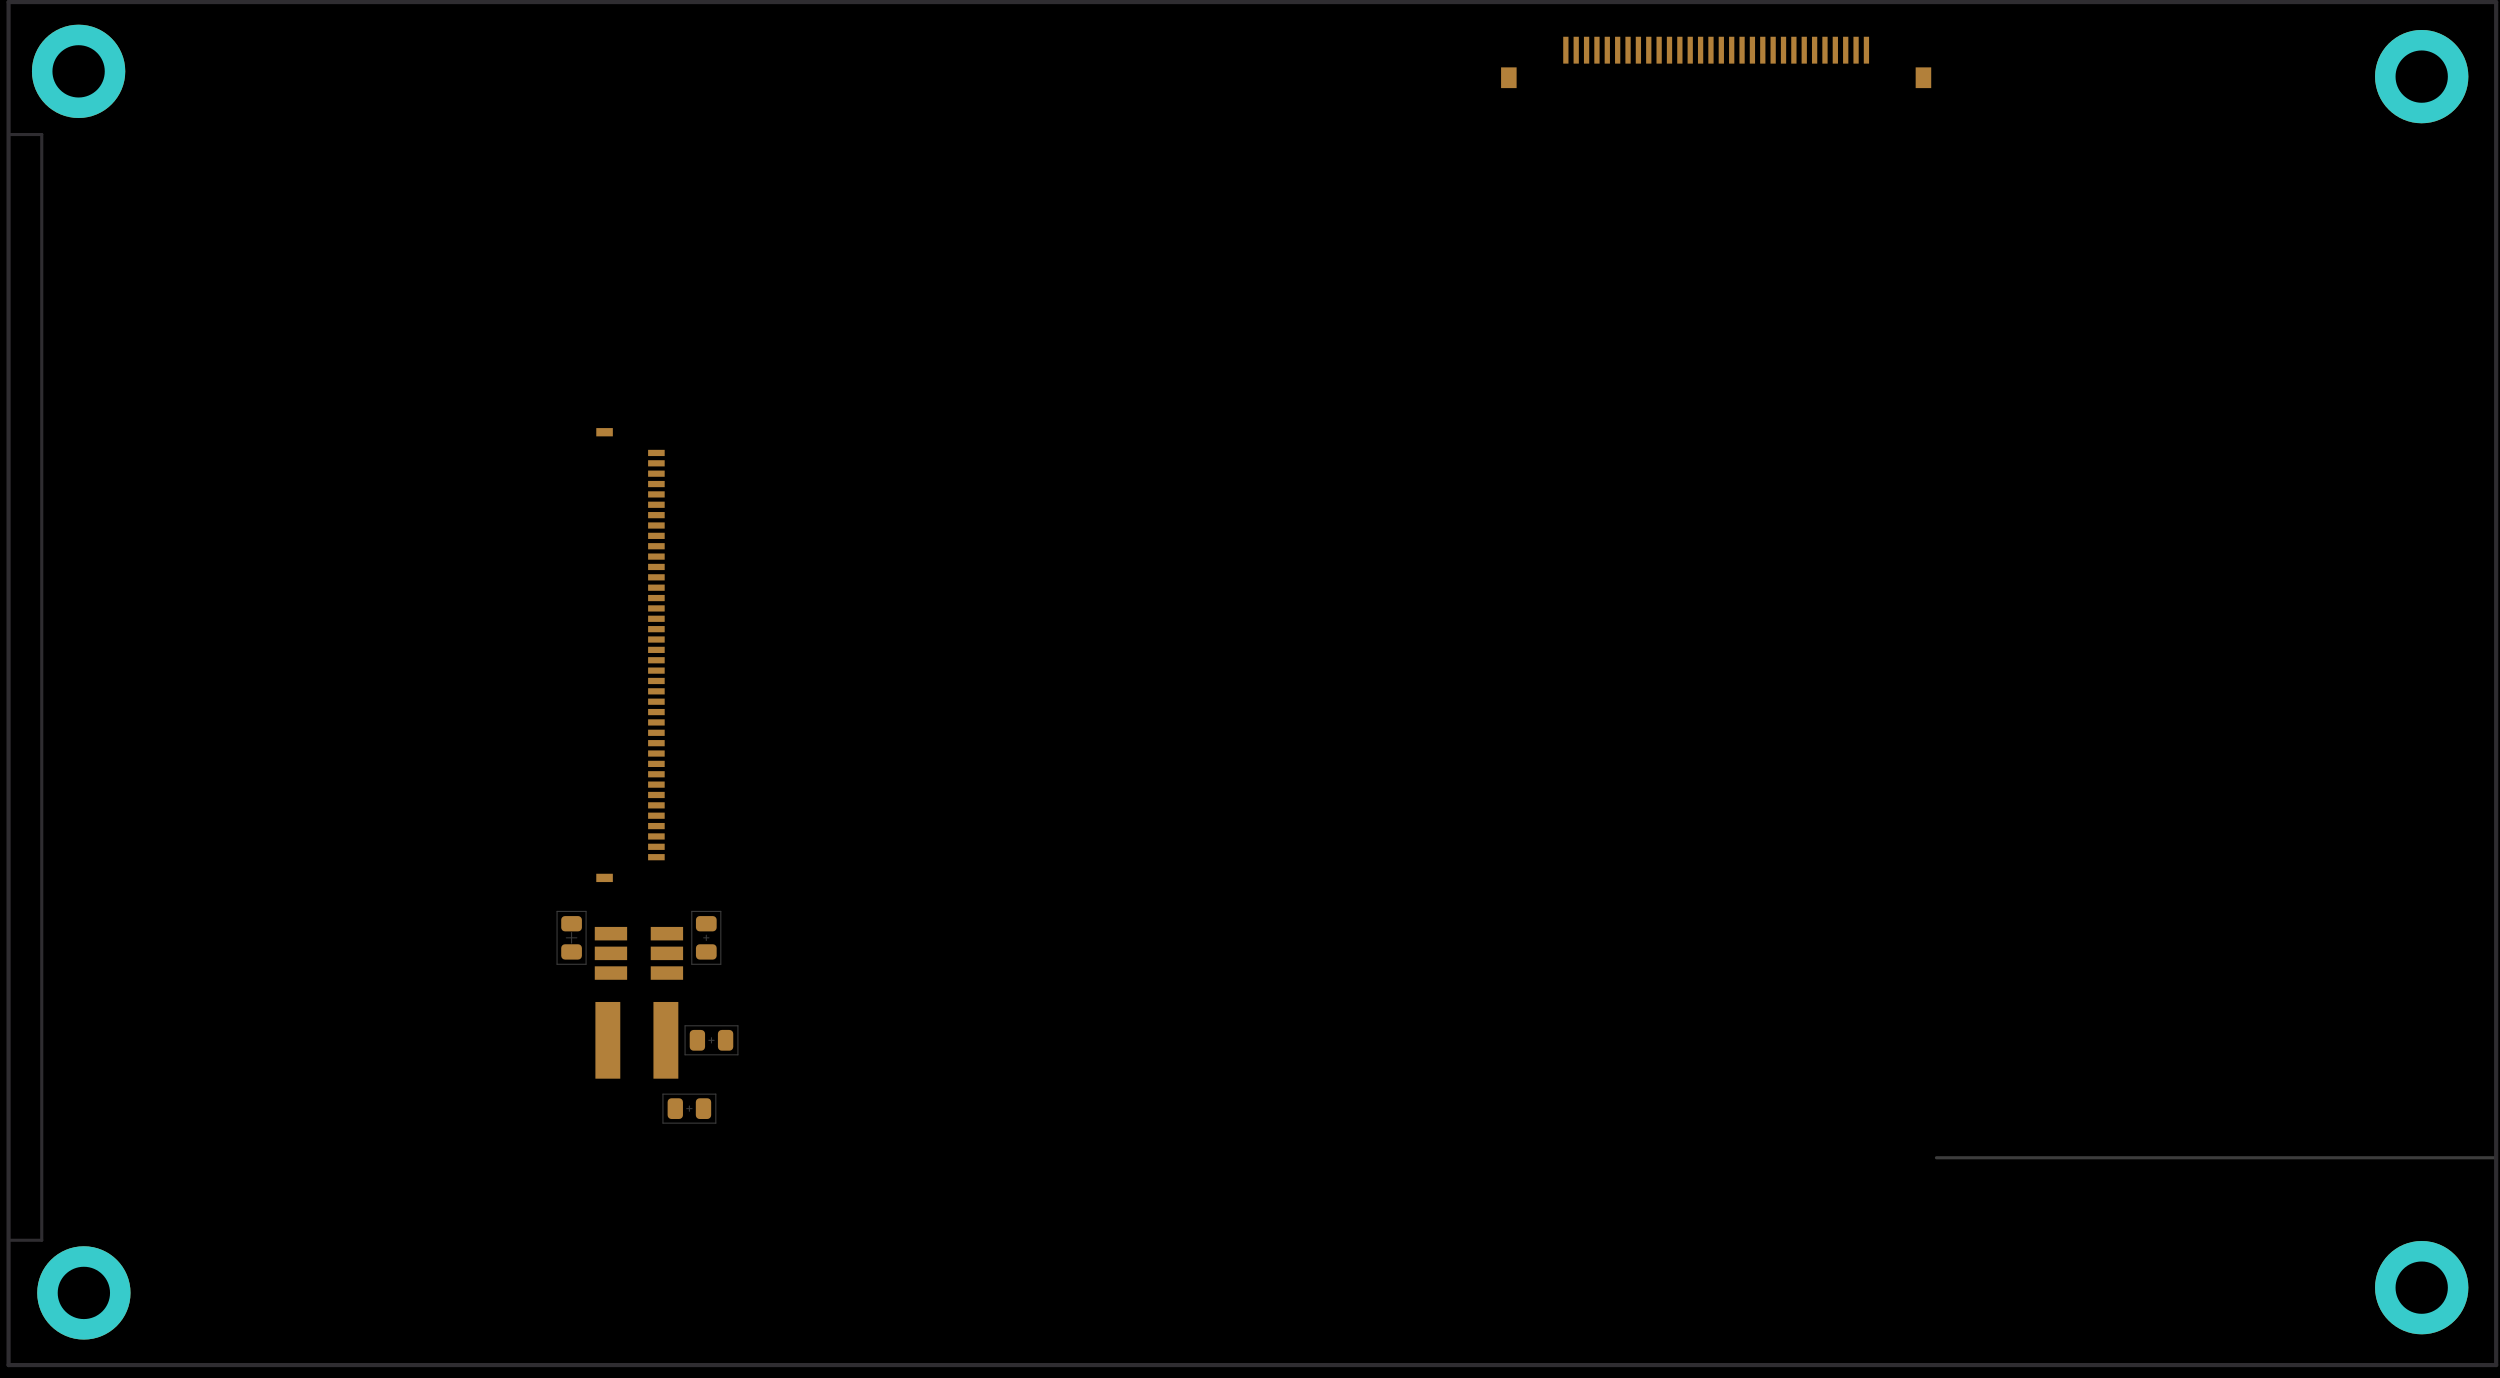 <?xml version="1.0" standalone="no"?>
 <!DOCTYPE svg PUBLIC "-//W3C//DTD SVG 1.1//EN" 
 "http://www.w3.org/Graphics/SVG/1.1/DTD/svg11.dtd"> 
<svg
  xmlns:svg="http://www.w3.org/2000/svg"
  xmlns="http://www.w3.org/2000/svg"
  xmlns:xlink="http://www.w3.org/1999/xlink"
  version="1.1"
  width="120.599mm" height="66.497mm" viewBox="0 0 120.599 66.497">
<title>SVG Image created as working-brd.svg date 2023/09/18 18:13:18 </title>
  <desc>Image generated by PCBNEW </desc>
<g style="fill:#000000; fill-opacity:1;stroke:#000000; stroke-opacity:1;
stroke-linecap:round; stroke-linejoin:round;"
 transform="translate(0 0) scale(1 1)">
</g>
<g style="fill:#000000; fill-opacity:0.0; 
stroke:#000000; stroke-width:0; stroke-opacity:1; 
stroke-linecap:round; stroke-linejoin:round;">
</g>
<g style="fill:#000000; fill-opacity:1; 
stroke:#000000; stroke-width:0.021; stroke-opacity:1; 
stroke-linecap:round; stroke-linejoin:round;">
<rect x="-5" y="-5" width="130.613" height="76.518" rx="0" />
</g>
<g style="fill:#FFFFFF; fill-opacity:1; 
stroke:#FFFFFF; stroke-width:0.021; stroke-opacity:1; 
stroke-linecap:round; stroke-linejoin:round;">
<g >
</g>
<g style="fill:#B2803A; fill-opacity:1; 
stroke:#B2803A; stroke-width:0.021; stroke-opacity:1; 
stroke-linecap:round; stroke-linejoin:round;">
</g>
<g style="fill:#B2803A; fill-opacity:1; 
stroke:#B2803A; stroke-width:0; stroke-opacity:1; 
stroke-linecap:round; stroke-linejoin:round;">
<circle cx="3.792" cy="3.442" r="2.25" /> 
</g>
<g style="fill:#B2803A; fill-opacity:1; 
stroke:#B2803A; stroke-width:0.021; stroke-opacity:1; 
stroke-linecap:round; stroke-linejoin:round;">
</g>
<g >
</g>
<g style="fill:#B2803A; fill-opacity:1; 
stroke:#B2803A; stroke-width:0.021; stroke-opacity:1; 
stroke-linecap:round; stroke-linejoin:round;">
</g>
<g style="fill:#B2803A; fill-opacity:1; 
stroke:#B2803A; stroke-width:0; stroke-opacity:1; 
stroke-linecap:round; stroke-linejoin:round;">
<circle cx="4.046" cy="62.37" r="2.25" /> 
</g>
<g style="fill:#B2803A; fill-opacity:1; 
stroke:#B2803A; stroke-width:0.021; stroke-opacity:1; 
stroke-linecap:round; stroke-linejoin:round;">
</g>
<g >
</g>
<g style="fill:#B2803A; fill-opacity:1; 
stroke:#B2803A; stroke-width:0.021; stroke-opacity:1; 
stroke-linecap:round; stroke-linejoin:round;">
</g>
<g style="fill:#B2803A; fill-opacity:1; 
stroke:#B2803A; stroke-width:0; stroke-opacity:1; 
stroke-linecap:round; stroke-linejoin:round;">
<circle cx="116.822" cy="3.696" r="2.25" /> 
</g>
<g style="fill:#B2803A; fill-opacity:1; 
stroke:#B2803A; stroke-width:0.021; stroke-opacity:1; 
stroke-linecap:round; stroke-linejoin:round;">
</g>
<g >
</g>
<g style="fill:#B2803A; fill-opacity:1; 
stroke:#B2803A; stroke-width:0.021; stroke-opacity:1; 
stroke-linecap:round; stroke-linejoin:round;">
</g>
<g style="fill:#B2803A; fill-opacity:1; 
stroke:#B2803A; stroke-width:0; stroke-opacity:1; 
stroke-linecap:round; stroke-linejoin:round;">
<circle cx="116.822" cy="62.116" r="2.25" /> 
</g>
<g style="fill:#B2803A; fill-opacity:1; 
stroke:#B2803A; stroke-width:0.021; stroke-opacity:1; 
stroke-linecap:round; stroke-linejoin:round;">
</g>
<g >
</g>
<g style="fill:#B2803A; fill-opacity:1; 
stroke:#B2803A; stroke-width:0.021; stroke-opacity:1; 
stroke-linecap:round; stroke-linejoin:round;">
</g>
<g style="fill:#B2803A; fill-opacity:1; 
stroke:#B2803A; stroke-width:0; stroke-opacity:1; 
stroke-linecap:round; stroke-linejoin:round;">
<path style="fill:#B2803A; fill-opacity:1; 
stroke:#B2803A; stroke-width:0; stroke-opacity:1; 
stroke-linecap:round; stroke-linejoin:round;fill-rule:evenodd;"
d="M 32.064,41.5
31.264,41.5
31.264,41.2
32.064,41.2
Z" /> 
<path style="fill:#B2803A; fill-opacity:1; 
stroke:#B2803A; stroke-width:0; stroke-opacity:1; 
stroke-linecap:round; stroke-linejoin:round;fill-rule:evenodd;"
d="M 32.064,41
31.264,41
31.264,40.7
32.064,40.7
Z" /> 
<path style="fill:#B2803A; fill-opacity:1; 
stroke:#B2803A; stroke-width:0; stroke-opacity:1; 
stroke-linecap:round; stroke-linejoin:round;fill-rule:evenodd;"
d="M 32.064,40.5
31.264,40.5
31.264,40.2
32.064,40.2
Z" /> 
<path style="fill:#B2803A; fill-opacity:1; 
stroke:#B2803A; stroke-width:0; stroke-opacity:1; 
stroke-linecap:round; stroke-linejoin:round;fill-rule:evenodd;"
d="M 32.064,40
31.264,40
31.264,39.7
32.064,39.7
Z" /> 
<path style="fill:#B2803A; fill-opacity:1; 
stroke:#B2803A; stroke-width:0; stroke-opacity:1; 
stroke-linecap:round; stroke-linejoin:round;fill-rule:evenodd;"
d="M 32.064,39.5
31.264,39.5
31.264,39.2
32.064,39.2
Z" /> 
<path style="fill:#B2803A; fill-opacity:1; 
stroke:#B2803A; stroke-width:0; stroke-opacity:1; 
stroke-linecap:round; stroke-linejoin:round;fill-rule:evenodd;"
d="M 32.064,39
31.264,39
31.264,38.7
32.064,38.7
Z" /> 
<path style="fill:#B2803A; fill-opacity:1; 
stroke:#B2803A; stroke-width:0; stroke-opacity:1; 
stroke-linecap:round; stroke-linejoin:round;fill-rule:evenodd;"
d="M 32.064,38.5
31.264,38.5
31.264,38.2
32.064,38.2
Z" /> 
<path style="fill:#B2803A; fill-opacity:1; 
stroke:#B2803A; stroke-width:0; stroke-opacity:1; 
stroke-linecap:round; stroke-linejoin:round;fill-rule:evenodd;"
d="M 32.064,38
31.264,38
31.264,37.7
32.064,37.7
Z" /> 
<path style="fill:#B2803A; fill-opacity:1; 
stroke:#B2803A; stroke-width:0; stroke-opacity:1; 
stroke-linecap:round; stroke-linejoin:round;fill-rule:evenodd;"
d="M 32.064,37.5
31.264,37.5
31.264,37.2
32.064,37.2
Z" /> 
<path style="fill:#B2803A; fill-opacity:1; 
stroke:#B2803A; stroke-width:0; stroke-opacity:1; 
stroke-linecap:round; stroke-linejoin:round;fill-rule:evenodd;"
d="M 32.064,37
31.264,37
31.264,36.7
32.064,36.7
Z" /> 
<path style="fill:#B2803A; fill-opacity:1; 
stroke:#B2803A; stroke-width:0; stroke-opacity:1; 
stroke-linecap:round; stroke-linejoin:round;fill-rule:evenodd;"
d="M 32.064,36.5
31.264,36.5
31.264,36.2
32.064,36.2
Z" /> 
<path style="fill:#B2803A; fill-opacity:1; 
stroke:#B2803A; stroke-width:0; stroke-opacity:1; 
stroke-linecap:round; stroke-linejoin:round;fill-rule:evenodd;"
d="M 32.064,36
31.264,36
31.264,35.7
32.064,35.7
Z" /> 
<path style="fill:#B2803A; fill-opacity:1; 
stroke:#B2803A; stroke-width:0; stroke-opacity:1; 
stroke-linecap:round; stroke-linejoin:round;fill-rule:evenodd;"
d="M 32.064,35.5
31.264,35.5
31.264,35.2
32.064,35.2
Z" /> 
<path style="fill:#B2803A; fill-opacity:1; 
stroke:#B2803A; stroke-width:0; stroke-opacity:1; 
stroke-linecap:round; stroke-linejoin:round;fill-rule:evenodd;"
d="M 32.064,35
31.264,35
31.264,34.7
32.064,34.7
Z" /> 
<path style="fill:#B2803A; fill-opacity:1; 
stroke:#B2803A; stroke-width:0; stroke-opacity:1; 
stroke-linecap:round; stroke-linejoin:round;fill-rule:evenodd;"
d="M 32.064,34.5
31.264,34.5
31.264,34.2
32.064,34.2
Z" /> 
<path style="fill:#B2803A; fill-opacity:1; 
stroke:#B2803A; stroke-width:0; stroke-opacity:1; 
stroke-linecap:round; stroke-linejoin:round;fill-rule:evenodd;"
d="M 32.064,34
31.264,34
31.264,33.7
32.064,33.7
Z" /> 
<path style="fill:#B2803A; fill-opacity:1; 
stroke:#B2803A; stroke-width:0; stroke-opacity:1; 
stroke-linecap:round; stroke-linejoin:round;fill-rule:evenodd;"
d="M 32.064,33.5
31.264,33.5
31.264,33.2
32.064,33.2
Z" /> 
<path style="fill:#B2803A; fill-opacity:1; 
stroke:#B2803A; stroke-width:0; stroke-opacity:1; 
stroke-linecap:round; stroke-linejoin:round;fill-rule:evenodd;"
d="M 32.064,33
31.264,33
31.264,32.7
32.064,32.7
Z" /> 
<path style="fill:#B2803A; fill-opacity:1; 
stroke:#B2803A; stroke-width:0; stroke-opacity:1; 
stroke-linecap:round; stroke-linejoin:round;fill-rule:evenodd;"
d="M 32.064,32.5
31.264,32.5
31.264,32.2
32.064,32.2
Z" /> 
<path style="fill:#B2803A; fill-opacity:1; 
stroke:#B2803A; stroke-width:0; stroke-opacity:1; 
stroke-linecap:round; stroke-linejoin:round;fill-rule:evenodd;"
d="M 32.064,32
31.264,32
31.264,31.7
32.064,31.7
Z" /> 
<path style="fill:#B2803A; fill-opacity:1; 
stroke:#B2803A; stroke-width:0; stroke-opacity:1; 
stroke-linecap:round; stroke-linejoin:round;fill-rule:evenodd;"
d="M 32.064,31.5
31.264,31.5
31.264,31.2
32.064,31.2
Z" /> 
<path style="fill:#B2803A; fill-opacity:1; 
stroke:#B2803A; stroke-width:0; stroke-opacity:1; 
stroke-linecap:round; stroke-linejoin:round;fill-rule:evenodd;"
d="M 32.064,31
31.264,31
31.264,30.7
32.064,30.7
Z" /> 
<path style="fill:#B2803A; fill-opacity:1; 
stroke:#B2803A; stroke-width:0; stroke-opacity:1; 
stroke-linecap:round; stroke-linejoin:round;fill-rule:evenodd;"
d="M 32.064,30.5
31.264,30.5
31.264,30.2
32.064,30.2
Z" /> 
<path style="fill:#B2803A; fill-opacity:1; 
stroke:#B2803A; stroke-width:0; stroke-opacity:1; 
stroke-linecap:round; stroke-linejoin:round;fill-rule:evenodd;"
d="M 32.064,30
31.264,30
31.264,29.7
32.064,29.7
Z" /> 
<path style="fill:#B2803A; fill-opacity:1; 
stroke:#B2803A; stroke-width:0; stroke-opacity:1; 
stroke-linecap:round; stroke-linejoin:round;fill-rule:evenodd;"
d="M 32.064,29.5
31.264,29.5
31.264,29.2
32.064,29.2
Z" /> 
<path style="fill:#B2803A; fill-opacity:1; 
stroke:#B2803A; stroke-width:0; stroke-opacity:1; 
stroke-linecap:round; stroke-linejoin:round;fill-rule:evenodd;"
d="M 32.064,29
31.264,29
31.264,28.7
32.064,28.7
Z" /> 
<path style="fill:#B2803A; fill-opacity:1; 
stroke:#B2803A; stroke-width:0; stroke-opacity:1; 
stroke-linecap:round; stroke-linejoin:round;fill-rule:evenodd;"
d="M 32.064,28.5
31.264,28.5
31.264,28.2
32.064,28.2
Z" /> 
<path style="fill:#B2803A; fill-opacity:1; 
stroke:#B2803A; stroke-width:0; stroke-opacity:1; 
stroke-linecap:round; stroke-linejoin:round;fill-rule:evenodd;"
d="M 32.064,28
31.264,28
31.264,27.7
32.064,27.7
Z" /> 
<path style="fill:#B2803A; fill-opacity:1; 
stroke:#B2803A; stroke-width:0; stroke-opacity:1; 
stroke-linecap:round; stroke-linejoin:round;fill-rule:evenodd;"
d="M 32.064,27.5
31.264,27.5
31.264,27.2
32.064,27.2
Z" /> 
<path style="fill:#B2803A; fill-opacity:1; 
stroke:#B2803A; stroke-width:0; stroke-opacity:1; 
stroke-linecap:round; stroke-linejoin:round;fill-rule:evenodd;"
d="M 32.064,27
31.264,27
31.264,26.7
32.064,26.7
Z" /> 
<path style="fill:#B2803A; fill-opacity:1; 
stroke:#B2803A; stroke-width:0; stroke-opacity:1; 
stroke-linecap:round; stroke-linejoin:round;fill-rule:evenodd;"
d="M 32.064,26.5
31.264,26.5
31.264,26.2
32.064,26.2
Z" /> 
<path style="fill:#B2803A; fill-opacity:1; 
stroke:#B2803A; stroke-width:0; stroke-opacity:1; 
stroke-linecap:round; stroke-linejoin:round;fill-rule:evenodd;"
d="M 32.064,26
31.264,26
31.264,25.7
32.064,25.7
Z" /> 
<path style="fill:#B2803A; fill-opacity:1; 
stroke:#B2803A; stroke-width:0; stroke-opacity:1; 
stroke-linecap:round; stroke-linejoin:round;fill-rule:evenodd;"
d="M 32.064,25.5
31.264,25.5
31.264,25.2
32.064,25.2
Z" /> 
<path style="fill:#B2803A; fill-opacity:1; 
stroke:#B2803A; stroke-width:0; stroke-opacity:1; 
stroke-linecap:round; stroke-linejoin:round;fill-rule:evenodd;"
d="M 32.064,25
31.264,25
31.264,24.7
32.064,24.7
Z" /> 
<path style="fill:#B2803A; fill-opacity:1; 
stroke:#B2803A; stroke-width:0; stroke-opacity:1; 
stroke-linecap:round; stroke-linejoin:round;fill-rule:evenodd;"
d="M 32.064,24.5
31.264,24.5
31.264,24.2
32.064,24.2
Z" /> 
<path style="fill:#B2803A; fill-opacity:1; 
stroke:#B2803A; stroke-width:0; stroke-opacity:1; 
stroke-linecap:round; stroke-linejoin:round;fill-rule:evenodd;"
d="M 32.064,24
31.264,24
31.264,23.7
32.064,23.7
Z" /> 
<path style="fill:#B2803A; fill-opacity:1; 
stroke:#B2803A; stroke-width:0; stroke-opacity:1; 
stroke-linecap:round; stroke-linejoin:round;fill-rule:evenodd;"
d="M 32.064,23.5
31.264,23.5
31.264,23.2
32.064,23.2
Z" /> 
<path style="fill:#B2803A; fill-opacity:1; 
stroke:#B2803A; stroke-width:0; stroke-opacity:1; 
stroke-linecap:round; stroke-linejoin:round;fill-rule:evenodd;"
d="M 32.064,23
31.264,23
31.264,22.7
32.064,22.7
Z" /> 
<path style="fill:#B2803A; fill-opacity:1; 
stroke:#B2803A; stroke-width:0; stroke-opacity:1; 
stroke-linecap:round; stroke-linejoin:round;fill-rule:evenodd;"
d="M 32.064,22.5
31.264,22.5
31.264,22.2
32.064,22.2
Z" /> 
<path style="fill:#B2803A; fill-opacity:1; 
stroke:#B2803A; stroke-width:0; stroke-opacity:1; 
stroke-linecap:round; stroke-linejoin:round;fill-rule:evenodd;"
d="M 32.064,22
31.264,22
31.264,21.7
32.064,21.7
Z" /> 
<path style="fill:#B2803A; fill-opacity:1; 
stroke:#B2803A; stroke-width:0; stroke-opacity:1; 
stroke-linecap:round; stroke-linejoin:round;fill-rule:evenodd;"
d="M 29.564,42.55
28.764,42.55
28.764,42.15
29.564,42.15
Z" /> 
<path style="fill:#B2803A; fill-opacity:1; 
stroke:#B2803A; stroke-width:0; stroke-opacity:1; 
stroke-linecap:round; stroke-linejoin:round;fill-rule:evenodd;"
d="M 29.564,21.05
28.764,21.05
28.764,20.65
29.564,20.65
Z" /> 
</g>
<g >
</g>
<g style="fill:#B2803A; fill-opacity:1; 
stroke:#B2803A; stroke-width:0; stroke-opacity:1; 
stroke-linecap:round; stroke-linejoin:round;">
<path style="fill:#B2803A; fill-opacity:1; 
stroke:#B2803A; stroke-width:0; stroke-opacity:1; 
stroke-linecap:round; stroke-linejoin:round;fill-rule:evenodd;"
d="M 32.722,48.335
32.722,52.035
31.522,52.035
31.522,48.335
Z" /> 
<path style="fill:#B2803A; fill-opacity:1; 
stroke:#B2803A; stroke-width:0; stroke-opacity:1; 
stroke-linecap:round; stroke-linejoin:round;fill-rule:evenodd;"
d="M 29.922,48.335
29.922,52.035
28.722,52.035
28.722,48.335
Z" /> 
</g>
<g >
</g>
<g style="fill:#B2803A; fill-opacity:1; 
stroke:#B2803A; stroke-width:0; stroke-opacity:1; 
stroke-linecap:round; stroke-linejoin:round;">
<path style="fill:#B2803A; fill-opacity:1; 
stroke:#B2803A; stroke-width:0; stroke-opacity:1; 
stroke-linecap:round; stroke-linejoin:round;fill-rule:evenodd;"
d="M 33.757,46.29
33.686,46.276
33.626,46.236
33.586,46.176
33.572,46.105
33.572,45.735
33.586,45.664
33.626,45.604
33.686,45.564
33.757,45.55
34.387,45.55
34.458,45.564
34.517,45.604
34.558,45.664
34.572,45.735
34.572,46.105
34.558,46.176
34.517,46.236
34.458,46.276
34.387,46.29
Z" /> 
<path style="fill:#B2803A; fill-opacity:1; 
stroke:#B2803A; stroke-width:0; stroke-opacity:1; 
stroke-linecap:round; stroke-linejoin:round;fill-rule:evenodd;"
d="M 33.757,44.93
33.686,44.916
33.626,44.876
33.586,44.816
33.572,44.745
33.572,44.375
33.586,44.304
33.626,44.244
33.686,44.204
33.757,44.19
34.387,44.19
34.458,44.204
34.517,44.244
34.558,44.304
34.572,44.375
34.572,44.745
34.558,44.816
34.517,44.876
34.458,44.916
34.387,44.93
Z" /> 
</g>
<g >
</g>
<g style="fill:#B2803A; fill-opacity:1; 
stroke:#B2803A; stroke-width:0; stroke-opacity:1; 
stroke-linecap:round; stroke-linejoin:round;">
<path style="fill:#B2803A; fill-opacity:1; 
stroke:#B2803A; stroke-width:0; stroke-opacity:1; 
stroke-linecap:round; stroke-linejoin:round;fill-rule:evenodd;"
d="M 33.272,49.87
33.286,49.799
33.326,49.739
33.386,49.699
33.457,49.685
33.827,49.685
33.898,49.699
33.958,49.739
33.998,49.799
34.012,49.87
34.012,50.5
33.998,50.571
33.958,50.631
33.898,50.671
33.827,50.685
33.457,50.685
33.386,50.671
33.326,50.631
33.286,50.571
33.272,50.5
Z" /> 
<path style="fill:#B2803A; fill-opacity:1; 
stroke:#B2803A; stroke-width:0; stroke-opacity:1; 
stroke-linecap:round; stroke-linejoin:round;fill-rule:evenodd;"
d="M 34.632,49.87
34.646,49.799
34.686,49.739
34.746,49.699
34.817,49.685
35.187,49.685
35.258,49.699
35.318,49.739
35.358,49.799
35.372,49.87
35.372,50.5
35.358,50.571
35.318,50.631
35.258,50.671
35.187,50.685
34.817,50.685
34.746,50.671
34.686,50.631
34.646,50.571
34.632,50.5
Z" /> 
</g>
<g >
</g>
<g style="fill:#B2803A; fill-opacity:1; 
stroke:#B2803A; stroke-width:0; stroke-opacity:1; 
stroke-linecap:round; stroke-linejoin:round;">
<path style="fill:#B2803A; fill-opacity:1; 
stroke:#B2803A; stroke-width:0; stroke-opacity:1; 
stroke-linecap:round; stroke-linejoin:round;fill-rule:evenodd;"
d="M 27.887,44.19
27.957,44.204
28.017,44.244
28.058,44.304
28.072,44.375
28.072,44.745
28.058,44.816
28.017,44.876
27.957,44.916
27.887,44.93
27.257,44.93
27.186,44.916
27.126,44.876
27.086,44.816
27.072,44.745
27.072,44.375
27.086,44.304
27.126,44.244
27.186,44.204
27.257,44.19
Z" /> 
<path style="fill:#B2803A; fill-opacity:1; 
stroke:#B2803A; stroke-width:0; stroke-opacity:1; 
stroke-linecap:round; stroke-linejoin:round;fill-rule:evenodd;"
d="M 27.887,45.55
27.957,45.564
28.017,45.604
28.058,45.664
28.072,45.735
28.072,46.105
28.058,46.176
28.017,46.236
27.957,46.276
27.887,46.29
27.257,46.29
27.186,46.276
27.126,46.236
27.086,46.176
27.072,46.105
27.072,45.735
27.086,45.664
27.126,45.604
27.186,45.564
27.257,45.55
Z" /> 
</g>
<g >
</g>
<g style="fill:#B2803A; fill-opacity:1; 
stroke:#B2803A; stroke-width:0; stroke-opacity:1; 
stroke-linecap:round; stroke-linejoin:round;">
<path style="fill:#B2803A; fill-opacity:1; 
stroke:#B2803A; stroke-width:0; stroke-opacity:1; 
stroke-linecap:round; stroke-linejoin:round;fill-rule:evenodd;"
d="M 28.692,47.265
28.692,46.615
30.252,46.615
30.252,47.265
Z" /> 
<path style="fill:#B2803A; fill-opacity:1; 
stroke:#B2803A; stroke-width:0; stroke-opacity:1; 
stroke-linecap:round; stroke-linejoin:round;fill-rule:evenodd;"
d="M 28.692,46.315
28.692,45.665
30.252,45.665
30.252,46.315
Z" /> 
<path style="fill:#B2803A; fill-opacity:1; 
stroke:#B2803A; stroke-width:0; stroke-opacity:1; 
stroke-linecap:round; stroke-linejoin:round;fill-rule:evenodd;"
d="M 28.692,45.365
28.692,44.715
30.252,44.715
30.252,45.365
Z" /> 
<path style="fill:#B2803A; fill-opacity:1; 
stroke:#B2803A; stroke-width:0; stroke-opacity:1; 
stroke-linecap:round; stroke-linejoin:round;fill-rule:evenodd;"
d="M 31.392,45.365
31.392,44.715
32.952,44.715
32.952,45.365
Z" /> 
<path style="fill:#B2803A; fill-opacity:1; 
stroke:#B2803A; stroke-width:0; stroke-opacity:1; 
stroke-linecap:round; stroke-linejoin:round;fill-rule:evenodd;"
d="M 31.392,46.315
31.392,45.665
32.952,45.665
32.952,46.315
Z" /> 
<path style="fill:#B2803A; fill-opacity:1; 
stroke:#B2803A; stroke-width:0; stroke-opacity:1; 
stroke-linecap:round; stroke-linejoin:round;fill-rule:evenodd;"
d="M 31.392,47.265
31.392,46.615
32.952,46.615
32.952,47.265
Z" /> 
</g>
<g >
</g>
<g style="fill:#B2803A; fill-opacity:1; 
stroke:#B2803A; stroke-width:0; stroke-opacity:1; 
stroke-linecap:round; stroke-linejoin:round;">
<path style="fill:#B2803A; fill-opacity:1; 
stroke:#B2803A; stroke-width:0; stroke-opacity:1; 
stroke-linecap:round; stroke-linejoin:round;fill-rule:evenodd;"
d="M 89.909,1.773
90.163,1.773
90.163,3.069
89.909,3.069
Z" /> 
<path style="fill:#B2803A; fill-opacity:1; 
stroke:#B2803A; stroke-width:0; stroke-opacity:1; 
stroke-linecap:round; stroke-linejoin:round;fill-rule:evenodd;"
d="M 89.409,1.773
89.663,1.773
89.663,3.069
89.409,3.069
Z" /> 
<path style="fill:#B2803A; fill-opacity:1; 
stroke:#B2803A; stroke-width:0; stroke-opacity:1; 
stroke-linecap:round; stroke-linejoin:round;fill-rule:evenodd;"
d="M 88.909,1.773
89.163,1.773
89.163,3.069
88.909,3.069
Z" /> 
<path style="fill:#B2803A; fill-opacity:1; 
stroke:#B2803A; stroke-width:0; stroke-opacity:1; 
stroke-linecap:round; stroke-linejoin:round;fill-rule:evenodd;"
d="M 88.409,1.773
88.663,1.773
88.663,3.069
88.409,3.069
Z" /> 
<path style="fill:#B2803A; fill-opacity:1; 
stroke:#B2803A; stroke-width:0; stroke-opacity:1; 
stroke-linecap:round; stroke-linejoin:round;fill-rule:evenodd;"
d="M 87.909,1.773
88.163,1.773
88.163,3.069
87.909,3.069
Z" /> 
<path style="fill:#B2803A; fill-opacity:1; 
stroke:#B2803A; stroke-width:0; stroke-opacity:1; 
stroke-linecap:round; stroke-linejoin:round;fill-rule:evenodd;"
d="M 87.409,1.773
87.663,1.773
87.663,3.069
87.409,3.069
Z" /> 
<path style="fill:#B2803A; fill-opacity:1; 
stroke:#B2803A; stroke-width:0; stroke-opacity:1; 
stroke-linecap:round; stroke-linejoin:round;fill-rule:evenodd;"
d="M 86.909,1.773
87.163,1.773
87.163,3.069
86.909,3.069
Z" /> 
<path style="fill:#B2803A; fill-opacity:1; 
stroke:#B2803A; stroke-width:0; stroke-opacity:1; 
stroke-linecap:round; stroke-linejoin:round;fill-rule:evenodd;"
d="M 86.409,1.773
86.663,1.773
86.663,3.069
86.409,3.069
Z" /> 
<path style="fill:#B2803A; fill-opacity:1; 
stroke:#B2803A; stroke-width:0; stroke-opacity:1; 
stroke-linecap:round; stroke-linejoin:round;fill-rule:evenodd;"
d="M 85.909,1.773
86.163,1.773
86.163,3.069
85.909,3.069
Z" /> 
<path style="fill:#B2803A; fill-opacity:1; 
stroke:#B2803A; stroke-width:0; stroke-opacity:1; 
stroke-linecap:round; stroke-linejoin:round;fill-rule:evenodd;"
d="M 85.409,1.773
85.663,1.773
85.663,3.069
85.409,3.069
Z" /> 
<path style="fill:#B2803A; fill-opacity:1; 
stroke:#B2803A; stroke-width:0; stroke-opacity:1; 
stroke-linecap:round; stroke-linejoin:round;fill-rule:evenodd;"
d="M 84.909,1.773
85.163,1.773
85.163,3.069
84.909,3.069
Z" /> 
<path style="fill:#B2803A; fill-opacity:1; 
stroke:#B2803A; stroke-width:0; stroke-opacity:1; 
stroke-linecap:round; stroke-linejoin:round;fill-rule:evenodd;"
d="M 84.409,1.773
84.663,1.773
84.663,3.069
84.409,3.069
Z" /> 
<path style="fill:#B2803A; fill-opacity:1; 
stroke:#B2803A; stroke-width:0; stroke-opacity:1; 
stroke-linecap:round; stroke-linejoin:round;fill-rule:evenodd;"
d="M 83.909,1.773
84.163,1.773
84.163,3.069
83.909,3.069
Z" /> 
<path style="fill:#B2803A; fill-opacity:1; 
stroke:#B2803A; stroke-width:0; stroke-opacity:1; 
stroke-linecap:round; stroke-linejoin:round;fill-rule:evenodd;"
d="M 83.409,1.773
83.663,1.773
83.663,3.069
83.409,3.069
Z" /> 
<path style="fill:#B2803A; fill-opacity:1; 
stroke:#B2803A; stroke-width:0; stroke-opacity:1; 
stroke-linecap:round; stroke-linejoin:round;fill-rule:evenodd;"
d="M 82.909,1.773
83.163,1.773
83.163,3.069
82.909,3.069
Z" /> 
<path style="fill:#B2803A; fill-opacity:1; 
stroke:#B2803A; stroke-width:0; stroke-opacity:1; 
stroke-linecap:round; stroke-linejoin:round;fill-rule:evenodd;"
d="M 82.409,1.773
82.663,1.773
82.663,3.069
82.409,3.069
Z" /> 
<path style="fill:#B2803A; fill-opacity:1; 
stroke:#B2803A; stroke-width:0; stroke-opacity:1; 
stroke-linecap:round; stroke-linejoin:round;fill-rule:evenodd;"
d="M 81.909,1.773
82.163,1.773
82.163,3.069
81.909,3.069
Z" /> 
<path style="fill:#B2803A; fill-opacity:1; 
stroke:#B2803A; stroke-width:0; stroke-opacity:1; 
stroke-linecap:round; stroke-linejoin:round;fill-rule:evenodd;"
d="M 81.409,1.773
81.663,1.773
81.663,3.069
81.409,3.069
Z" /> 
<path style="fill:#B2803A; fill-opacity:1; 
stroke:#B2803A; stroke-width:0; stroke-opacity:1; 
stroke-linecap:round; stroke-linejoin:round;fill-rule:evenodd;"
d="M 80.909,1.773
81.163,1.773
81.163,3.069
80.909,3.069
Z" /> 
<path style="fill:#B2803A; fill-opacity:1; 
stroke:#B2803A; stroke-width:0; stroke-opacity:1; 
stroke-linecap:round; stroke-linejoin:round;fill-rule:evenodd;"
d="M 80.409,1.773
80.663,1.773
80.663,3.069
80.409,3.069
Z" /> 
<path style="fill:#B2803A; fill-opacity:1; 
stroke:#B2803A; stroke-width:0; stroke-opacity:1; 
stroke-linecap:round; stroke-linejoin:round;fill-rule:evenodd;"
d="M 79.909,1.773
80.163,1.773
80.163,3.069
79.909,3.069
Z" /> 
<path style="fill:#B2803A; fill-opacity:1; 
stroke:#B2803A; stroke-width:0; stroke-opacity:1; 
stroke-linecap:round; stroke-linejoin:round;fill-rule:evenodd;"
d="M 79.409,1.773
79.663,1.773
79.663,3.069
79.409,3.069
Z" /> 
<path style="fill:#B2803A; fill-opacity:1; 
stroke:#B2803A; stroke-width:0; stroke-opacity:1; 
stroke-linecap:round; stroke-linejoin:round;fill-rule:evenodd;"
d="M 78.909,1.773
79.163,1.773
79.163,3.069
78.909,3.069
Z" /> 
<path style="fill:#B2803A; fill-opacity:1; 
stroke:#B2803A; stroke-width:0; stroke-opacity:1; 
stroke-linecap:round; stroke-linejoin:round;fill-rule:evenodd;"
d="M 78.409,1.773
78.663,1.773
78.663,3.069
78.409,3.069
Z" /> 
<path style="fill:#B2803A; fill-opacity:1; 
stroke:#B2803A; stroke-width:0; stroke-opacity:1; 
stroke-linecap:round; stroke-linejoin:round;fill-rule:evenodd;"
d="M 77.909,1.773
78.163,1.773
78.163,3.069
77.909,3.069
Z" /> 
<path style="fill:#B2803A; fill-opacity:1; 
stroke:#B2803A; stroke-width:0; stroke-opacity:1; 
stroke-linecap:round; stroke-linejoin:round;fill-rule:evenodd;"
d="M 77.409,1.773
77.663,1.773
77.663,3.069
77.409,3.069
Z" /> 
<path style="fill:#B2803A; fill-opacity:1; 
stroke:#B2803A; stroke-width:0; stroke-opacity:1; 
stroke-linecap:round; stroke-linejoin:round;fill-rule:evenodd;"
d="M 76.909,1.773
77.163,1.773
77.163,3.069
76.909,3.069
Z" /> 
<path style="fill:#B2803A; fill-opacity:1; 
stroke:#B2803A; stroke-width:0; stroke-opacity:1; 
stroke-linecap:round; stroke-linejoin:round;fill-rule:evenodd;"
d="M 76.409,1.773
76.663,1.773
76.663,3.069
76.409,3.069
Z" /> 
<path style="fill:#B2803A; fill-opacity:1; 
stroke:#B2803A; stroke-width:0; stroke-opacity:1; 
stroke-linecap:round; stroke-linejoin:round;fill-rule:evenodd;"
d="M 75.909,1.773
76.163,1.773
76.163,3.069
75.909,3.069
Z" /> 
<path style="fill:#B2803A; fill-opacity:1; 
stroke:#B2803A; stroke-width:0; stroke-opacity:1; 
stroke-linecap:round; stroke-linejoin:round;fill-rule:evenodd;"
d="M 75.409,1.773
75.663,1.773
75.663,3.069
75.409,3.069
Z" /> 
<path style="fill:#B2803A; fill-opacity:1; 
stroke:#B2803A; stroke-width:0; stroke-opacity:1; 
stroke-linecap:round; stroke-linejoin:round;fill-rule:evenodd;"
d="M 72.411,4.25
72.411,3.25
73.161,3.25
73.161,4.25
Z" /> 
<path style="fill:#B2803A; fill-opacity:1; 
stroke:#B2803A; stroke-width:0; stroke-opacity:1; 
stroke-linecap:round; stroke-linejoin:round;fill-rule:evenodd;"
d="M 92.411,4.25
92.411,3.25
93.161,3.25
93.161,4.25
Z" /> 
</g>
<g >
</g>
<g style="fill:#B2803A; fill-opacity:1; 
stroke:#B2803A; stroke-width:0; stroke-opacity:1; 
stroke-linecap:round; stroke-linejoin:round;">
<path style="fill:#B2803A; fill-opacity:1; 
stroke:#B2803A; stroke-width:0; stroke-opacity:1; 
stroke-linecap:round; stroke-linejoin:round;fill-rule:evenodd;"
d="M 32.206,53.165
32.22,53.094
32.26,53.034
32.32,52.994
32.391,52.98
32.761,52.98
32.831,52.994
32.892,53.034
32.932,53.094
32.946,53.165
32.946,53.795
32.932,53.866
32.892,53.926
32.831,53.966
32.761,53.98
32.391,53.98
32.32,53.966
32.26,53.926
32.22,53.866
32.206,53.795
Z" /> 
<path style="fill:#B2803A; fill-opacity:1; 
stroke:#B2803A; stroke-width:0; stroke-opacity:1; 
stroke-linecap:round; stroke-linejoin:round;fill-rule:evenodd;"
d="M 33.566,53.165
33.58,53.094
33.62,53.034
33.68,52.994
33.751,52.98
34.121,52.98
34.191,52.994
34.252,53.034
34.292,53.094
34.306,53.165
34.306,53.795
34.292,53.866
34.252,53.926
34.191,53.966
34.121,53.98
33.751,53.98
33.68,53.966
33.62,53.926
33.58,53.866
33.566,53.795
Z" /> 
</g>
<g >
</g>
<g >
</g>
<g >
</g>
</g>
<g style="fill:#000000; fill-opacity:1; 
stroke:#000000; stroke-width:0; stroke-opacity:1; 
stroke-linecap:round; stroke-linejoin:round;">
<circle cx="3.792" cy="3.442" r="1.262" /> 
</g>
<g style="fill:#000000; fill-opacity:1; 
stroke:#000000; stroke-width:0.021; stroke-opacity:1; 
stroke-linecap:round; stroke-linejoin:round;">
</g>
<g style="fill:#000000; fill-opacity:1; 
stroke:#000000; stroke-width:0; stroke-opacity:1; 
stroke-linecap:round; stroke-linejoin:round;">
<circle cx="4.046" cy="62.37" r="1.262" /> 
</g>
<g style="fill:#000000; fill-opacity:1; 
stroke:#000000; stroke-width:0.021; stroke-opacity:1; 
stroke-linecap:round; stroke-linejoin:round;">
</g>
<g style="fill:#000000; fill-opacity:1; 
stroke:#000000; stroke-width:0; stroke-opacity:1; 
stroke-linecap:round; stroke-linejoin:round;">
<circle cx="116.822" cy="3.696" r="1.262" /> 
</g>
<g style="fill:#000000; fill-opacity:1; 
stroke:#000000; stroke-width:0.021; stroke-opacity:1; 
stroke-linecap:round; stroke-linejoin:round;">
</g>
<g style="fill:#000000; fill-opacity:1; 
stroke:#000000; stroke-width:0; stroke-opacity:1; 
stroke-linecap:round; stroke-linejoin:round;">
<circle cx="116.822" cy="62.116" r="1.262" /> 
</g>
<g style="fill:#000000; fill-opacity:1; 
stroke:#000000; stroke-width:0.021; stroke-opacity:1; 
stroke-linecap:round; stroke-linejoin:round;">
</g>
<g style="fill:#FFFFFF; fill-opacity:1; 
stroke:#FFFFFF; stroke-width:0.021; stroke-opacity:1; 
stroke-linecap:round; stroke-linejoin:round;">
<g >
</g>
<g style="fill:#37CBCB; fill-opacity:1; 
stroke:#37CBCB; stroke-width:0.021; stroke-opacity:1; 
stroke-linecap:round; stroke-linejoin:round;">
</g>
<g style="fill:#37CBCB; fill-opacity:1; 
stroke:#37CBCB; stroke-width:0; stroke-opacity:1; 
stroke-linecap:round; stroke-linejoin:round;">
<circle cx="3.792" cy="3.442" r="2.25" /> 
</g>
<g style="fill:#37CBCB; fill-opacity:1; 
stroke:#37CBCB; stroke-width:0.021; stroke-opacity:1; 
stroke-linecap:round; stroke-linejoin:round;">
</g>
<g >
</g>
<g style="fill:#37CBCB; fill-opacity:1; 
stroke:#37CBCB; stroke-width:0.021; stroke-opacity:1; 
stroke-linecap:round; stroke-linejoin:round;">
</g>
<g style="fill:#37CBCB; fill-opacity:1; 
stroke:#37CBCB; stroke-width:0; stroke-opacity:1; 
stroke-linecap:round; stroke-linejoin:round;">
<circle cx="4.046" cy="62.37" r="2.25" /> 
</g>
<g style="fill:#37CBCB; fill-opacity:1; 
stroke:#37CBCB; stroke-width:0.021; stroke-opacity:1; 
stroke-linecap:round; stroke-linejoin:round;">
</g>
<g >
</g>
<g style="fill:#37CBCB; fill-opacity:1; 
stroke:#37CBCB; stroke-width:0.021; stroke-opacity:1; 
stroke-linecap:round; stroke-linejoin:round;">
</g>
<g style="fill:#37CBCB; fill-opacity:1; 
stroke:#37CBCB; stroke-width:0; stroke-opacity:1; 
stroke-linecap:round; stroke-linejoin:round;">
<circle cx="116.822" cy="3.696" r="2.25" /> 
</g>
<g style="fill:#37CBCB; fill-opacity:1; 
stroke:#37CBCB; stroke-width:0.021; stroke-opacity:1; 
stroke-linecap:round; stroke-linejoin:round;">
</g>
<g >
</g>
<g style="fill:#37CBCB; fill-opacity:1; 
stroke:#37CBCB; stroke-width:0.021; stroke-opacity:1; 
stroke-linecap:round; stroke-linejoin:round;">
</g>
<g style="fill:#37CBCB; fill-opacity:1; 
stroke:#37CBCB; stroke-width:0; stroke-opacity:1; 
stroke-linecap:round; stroke-linejoin:round;">
<circle cx="116.822" cy="62.116" r="2.25" /> 
</g>
<g style="fill:#37CBCB; fill-opacity:1; 
stroke:#37CBCB; stroke-width:0.021; stroke-opacity:1; 
stroke-linecap:round; stroke-linejoin:round;">
</g>
<g >
</g>
<g >
</g>
<g >
</g>
<g >
</g>
<g >
</g>
<g >
</g>
<g >
</g>
<g >
</g>
<g >
</g>
<g >
</g>
<g >
</g>
</g>
<g style="fill:#000000; fill-opacity:1; 
stroke:#000000; stroke-width:0.021; stroke-opacity:1; 
stroke-linecap:round; stroke-linejoin:round;">
</g>
<g style="fill:#000000; fill-opacity:1; 
stroke:#000000; stroke-width:0; stroke-opacity:1; 
stroke-linecap:round; stroke-linejoin:round;">
<circle cx="3.792" cy="3.442" r="1.262" /> 
</g>
<g style="fill:#000000; fill-opacity:1; 
stroke:#000000; stroke-width:0.021; stroke-opacity:1; 
stroke-linecap:round; stroke-linejoin:round;">
</g>
<g style="fill:#000000; fill-opacity:1; 
stroke:#000000; stroke-width:0; stroke-opacity:1; 
stroke-linecap:round; stroke-linejoin:round;">
<circle cx="4.046" cy="62.37" r="1.262" /> 
</g>
<g style="fill:#000000; fill-opacity:1; 
stroke:#000000; stroke-width:0.021; stroke-opacity:1; 
stroke-linecap:round; stroke-linejoin:round;">
</g>
<g style="fill:#000000; fill-opacity:1; 
stroke:#000000; stroke-width:0; stroke-opacity:1; 
stroke-linecap:round; stroke-linejoin:round;">
<circle cx="116.822" cy="3.696" r="1.262" /> 
</g>
<g style="fill:#000000; fill-opacity:1; 
stroke:#000000; stroke-width:0.021; stroke-opacity:1; 
stroke-linecap:round; stroke-linejoin:round;">
</g>
<g style="fill:#000000; fill-opacity:1; 
stroke:#000000; stroke-width:0; stroke-opacity:1; 
stroke-linecap:round; stroke-linejoin:round;">
<circle cx="116.822" cy="62.116" r="1.262" /> 
</g>
<g style="fill:#000000; fill-opacity:1; 
stroke:#000000; stroke-width:0.021; stroke-opacity:1; 
stroke-linecap:round; stroke-linejoin:round;">
</g>
<g style="fill:#FFFFFF; fill-opacity:1; 
stroke:#FFFFFF; stroke-width:0.021; stroke-opacity:1; 
stroke-linecap:round; stroke-linejoin:round;">
</g>
<g style="fill:#3D3D3D; fill-opacity:1; 
stroke:#3D3D3D; stroke-width:0.021; stroke-opacity:1; 
stroke-linecap:round; stroke-linejoin:round;">
</g>
<g style="fill:#3D3D3D; fill-opacity:1; 
stroke:#3D3D3D; stroke-width:0.15; stroke-opacity:1; 
stroke-linecap:round; stroke-linejoin:round;">
</g>
<g style="fill:#3D3D3D; fill-opacity:0.0; 
stroke:#3D3D3D; stroke-width:0.15; stroke-opacity:1; 
stroke-linecap:round; stroke-linejoin:round;">
<path d="M120.414 55.85
L93.414 55.85
" />
</g>
<g style="fill:#3D3D3D; fill-opacity:0.0; 
stroke:#3D3D3D; stroke-width:0.05; stroke-opacity:1; 
stroke-linecap:round; stroke-linejoin:round;">
<path d="M33.372 46.515
L33.372 43.965
" />
<path d="M34.772 46.515
L33.372 46.515
" />
<path d="M34.772 46.515
L34.772 43.965
" />
<path d="M34.199 45.24
L33.945 45.24
" />
<path d="M34.072 45.113
L34.072 45.367
" />
<path d="M34.772 43.965
L33.372 43.965
" />
<path d="M33.047 49.485
L35.597 49.485
" />
<path d="M33.047 50.885
L33.047 49.485
" />
<path d="M33.047 50.885
L35.597 50.885
" />
<path d="M34.322 50.312
L34.322 50.058
" />
<path d="M34.449 50.185
L34.195 50.185
" />
<path d="M35.597 50.885
L35.597 49.485
" />
<path d="M28.272 43.965
L28.272 46.515
" />
<path d="M26.872 43.965
L28.272 43.965
" />
<path d="M27.318 45.24
L27.826 45.24
" />
<path d="M27.572 45.494
L27.572 44.986
" />
<path d="M28.272 46.515
L26.872 46.515
" />
<path d="M26.872 46.515
L26.872 43.965
" />
<path d="M31.981 52.78
L34.531 52.78
" />
<path d="M31.981 54.18
L31.981 52.78
" />
<path d="M31.981 54.18
L34.531 54.18
" />
<path d="M33.256 53.607
L33.256 53.353
" />
<path d="M33.383 53.48
L33.129 53.48
" />
<path d="M34.531 54.18
L34.531 52.78
" />
<g >
</g>
<g >
</g>
<g >
</g>
<g >
</g>
<g >
</g>
<g >
</g>
<g >
</g>
<g >
</g>
<g >
</g>
<g >
</g>
<g >
</g>
<g >
</g>
<g >
</g>
<g >
</g>
<g >
</g>
</g>
<g style="fill:#FFFFFF; fill-opacity:0.0; 
stroke:#FFFFFF; stroke-width:0.05; stroke-opacity:1; 
stroke-linecap:round; stroke-linejoin:round;">
</g>
<g style="fill:#2F2D31; fill-opacity:0.0; 
stroke:#2F2D31; stroke-width:0.05; stroke-opacity:1; 
stroke-linecap:round; stroke-linejoin:round;">
</g>
<g style="fill:#2F2D31; fill-opacity:0.0; 
stroke:#2F2D31; stroke-width:0.2; stroke-opacity:1; 
stroke-linecap:round; stroke-linejoin:round;">
<path d="M0.414 65.85
L120.414 65.85
" />
<path d="M0.414 0.1
L120.414 0.1
" />
</g>
<g style="fill:#2F2D31; fill-opacity:0.0; 
stroke:#2F2D31; stroke-width:0.15; stroke-opacity:1; 
stroke-linecap:round; stroke-linejoin:round;">
<path d="M2.014 59.83
L2.014 6.49
" />
<path d="M2.014 6.49
L0.49 6.49
" />
</g>
<g style="fill:#2F2D31; fill-opacity:0.0; 
stroke:#2F2D31; stroke-width:0.2; stroke-opacity:1; 
stroke-linecap:round; stroke-linejoin:round;">
<path d="M120.414 65.85
L120.414 0.1
" />
<path d="M0.414 65.85
L0.414 0.1
" />
</g>
<g style="fill:#2F2D31; fill-opacity:0.0; 
stroke:#2F2D31; stroke-width:0.15; stroke-opacity:1; 
stroke-linecap:round; stroke-linejoin:round;">
<path d="M0.49 59.83
L2.014 59.83
" />
<g >
</g>
<g >
</g>
<g >
</g>
<g >
</g>
<g >
</g>
<g >
</g>
<g >
</g>
<g >
</g>
<g >
</g>
<g >
</g>
<g >
</g>
<g >
</g>
<g >
</g>
<g >
</g>
<g >
</g>
</g> 
</svg>
